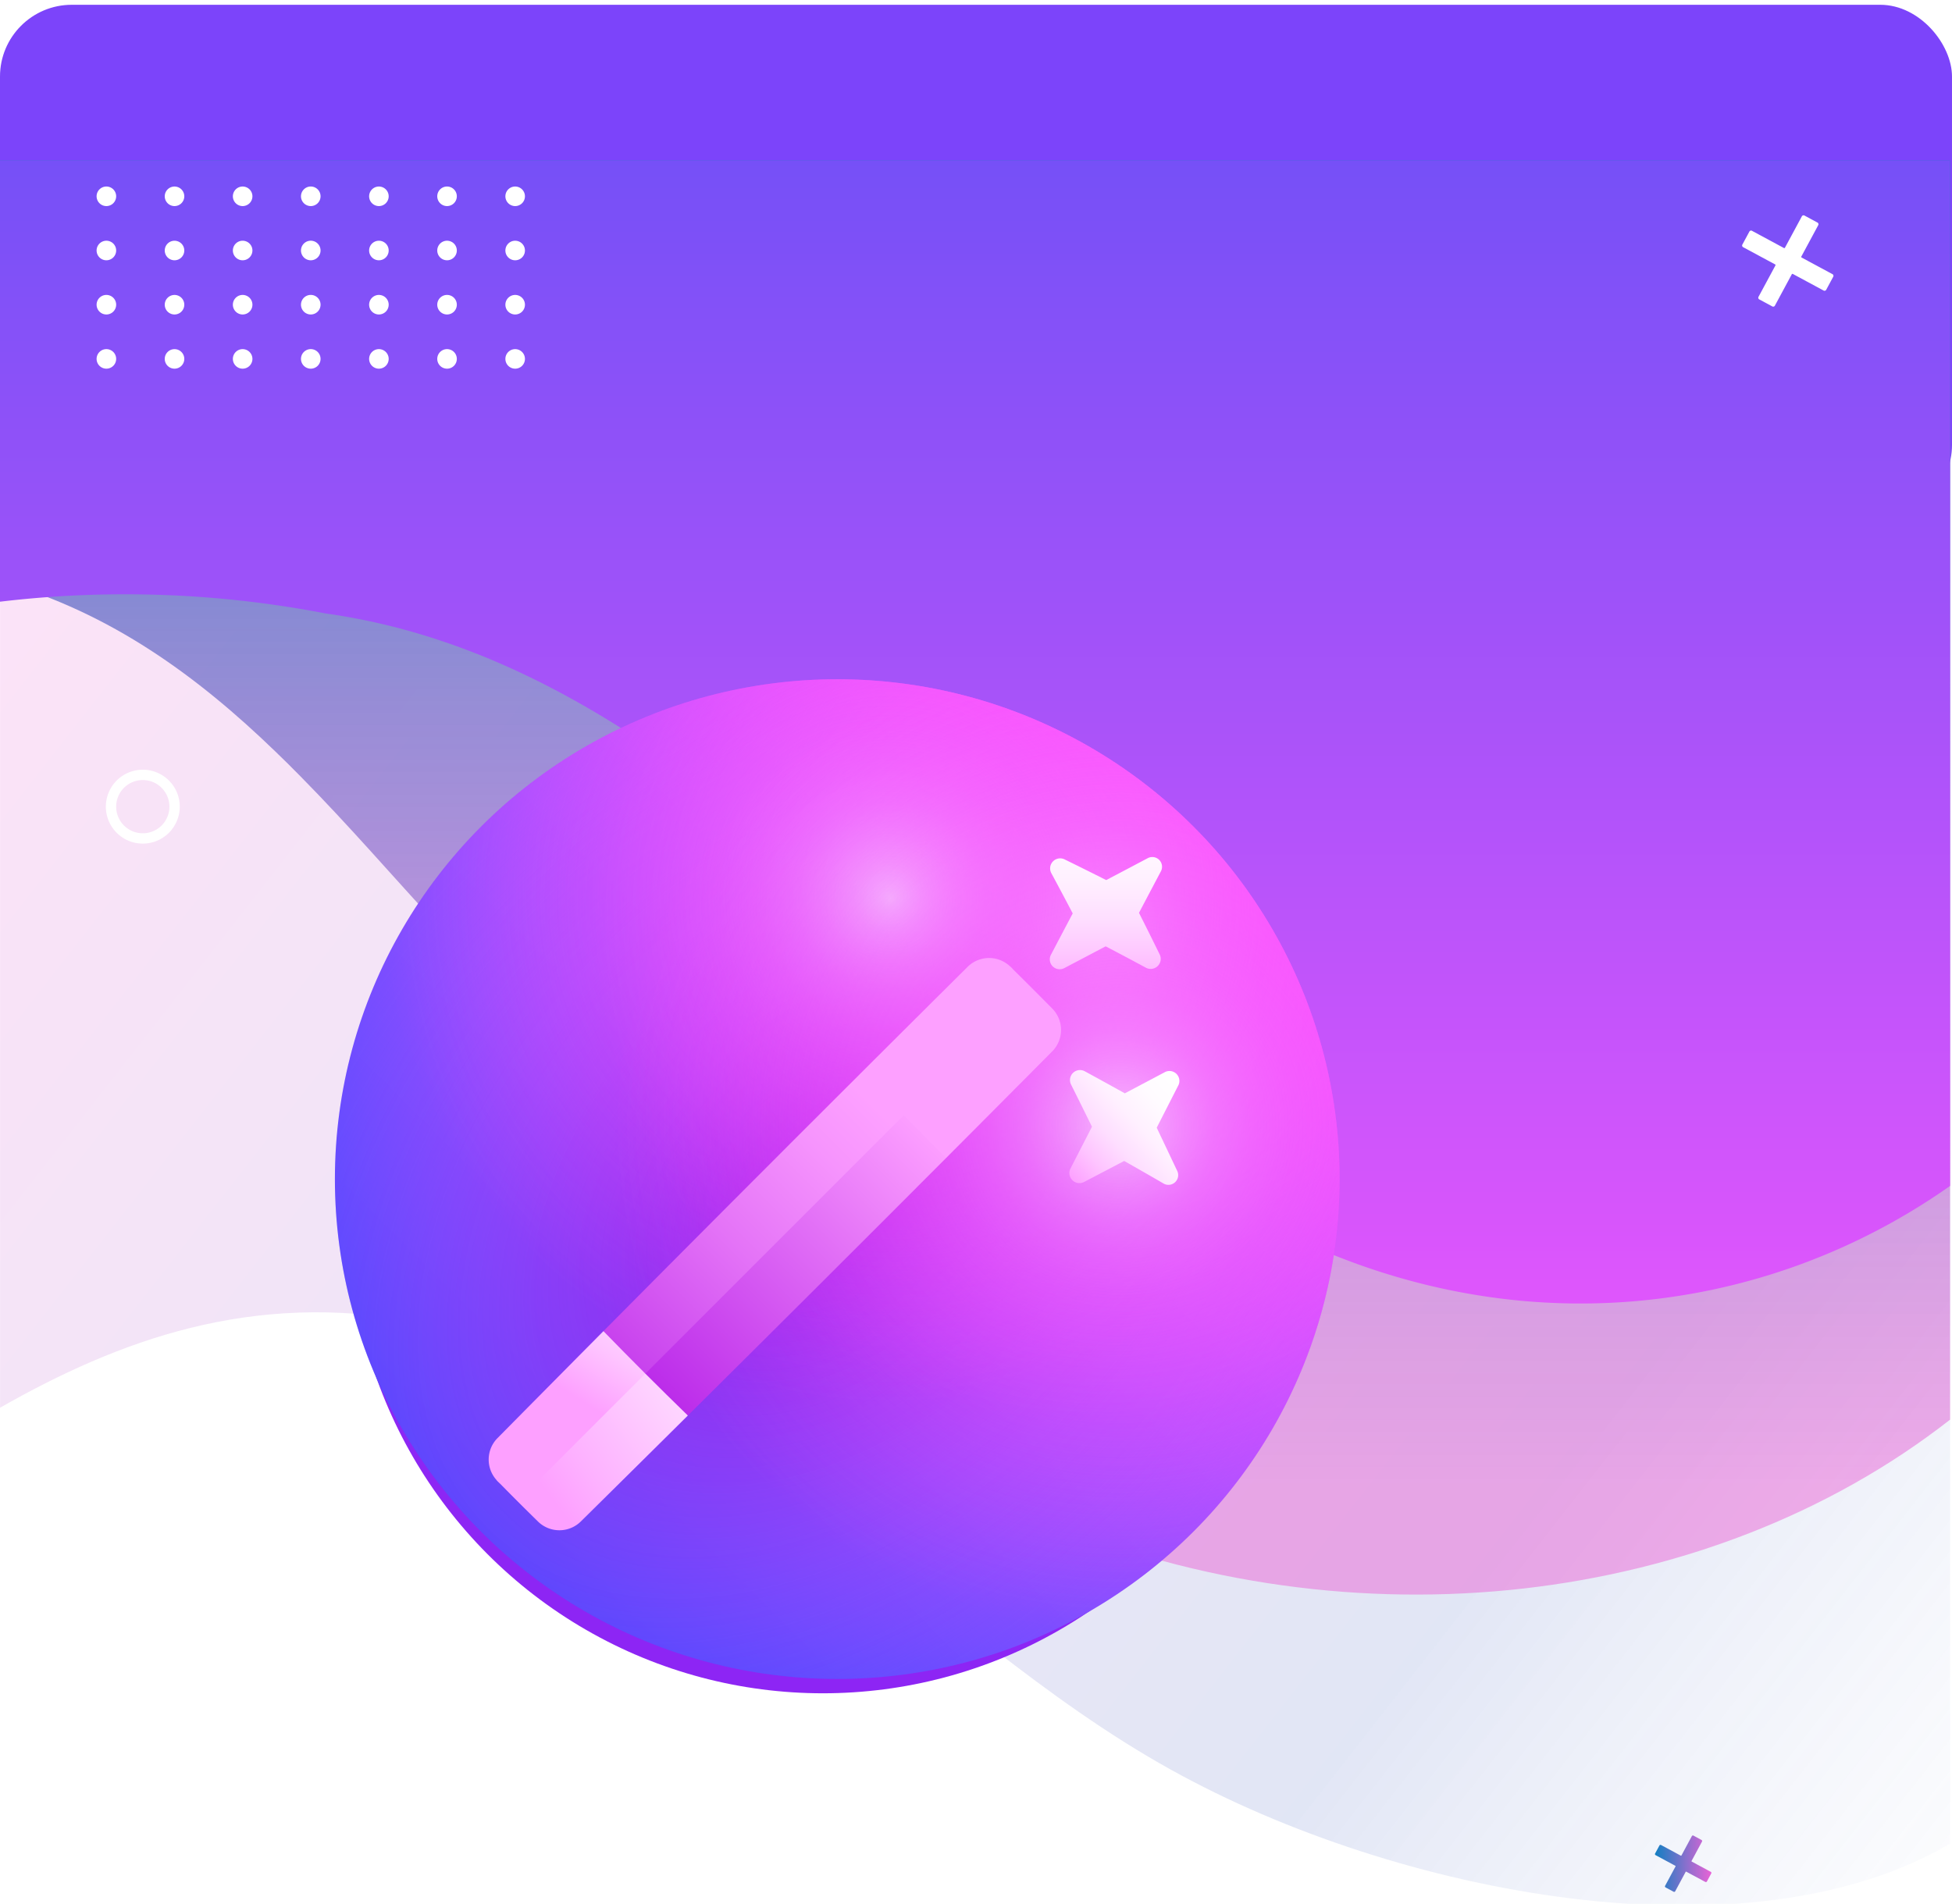 <svg xmlns="http://www.w3.org/2000/svg" xmlns:xlink="http://www.w3.org/1999/xlink" width="408" height="398" viewBox="0 0 408 398">
  <defs>
    <filter id="Rectangle_20" x="-90" y="-89" width="588" height="287" filterUnits="userSpaceOnUse">
      <feOffset dy="1" input="SourceAlpha"/>
      <feGaussianBlur stdDeviation="30" result="blur"/>
      <feFlood flood-color="#1f1f1f" flood-opacity="0.161"/>
      <feComposite operator="in" in2="blur"/>
      <feComposite in="SourceGraphic"/>
    </filter>
    <linearGradient id="linear-gradient" x1="1.244" y1="0.897" x2="0.14" y2="0.096" gradientUnits="objectBoundingBox">
      <stop offset="0" stop-color="#fff" stop-opacity="0"/>
      <stop offset="0.339" stop-color="#5b76c9"/>
      <stop offset="1" stop-color="#e963d6"/>
    </linearGradient>
    <linearGradient id="linear-gradient-2" x1="0.5" y1="-0.109" x2="0.5" y2="0.885" gradientUnits="objectBoundingBox">
      <stop offset="0" stop-color="#127fc2"/>
      <stop offset="1" stop-color="#e963d6" stop-opacity="0.502"/>
    </linearGradient>
    <linearGradient id="linear-gradient-3" x1="0.5" x2="0.5" y2="1" gradientUnits="objectBoundingBox">
      <stop offset="0" stop-color="#6d4ff7"/>
      <stop offset="0" stop-color="#7650f7"/>
      <stop offset="1" stop-color="#e356fc"/>
      <stop offset="1" stop-color="#37287c"/>
    </linearGradient>
    <linearGradient id="linear-gradient-4" y1="0.5" x2="1" y2="0.5" gradientUnits="objectBoundingBox">
      <stop offset="0" stop-color="#127fc2"/>
      <stop offset="1" stop-color="#e963d6"/>
    </linearGradient>
    <linearGradient id="linear-gradient-5" x1="0.5" x2="0.5" y2="1" gradientUnits="objectBoundingBox">
      <stop offset="0" stop-color="#8e28f6"/>
      <stop offset="1" stop-color="#8d25f4"/>
    </linearGradient>
    <filter id="Ellipse_30" x="43" y="126" width="258" height="258" filterUnits="userSpaceOnUse">
      <feOffset dx="3" dy="3" input="SourceAlpha"/>
      <feGaussianBlur stdDeviation="10" result="blur-2"/>
      <feFlood flood-opacity="0.161"/>
      <feComposite operator="in" in2="blur-2"/>
      <feComposite in="SourceGraphic"/>
    </filter>
    <linearGradient id="linear-gradient-6" x1="0.146" y1="0.854" x2="0.854" y2="0.146" gradientUnits="objectBoundingBox">
      <stop offset="0" stop-color="#364aff"/>
      <stop offset="1" stop-color="#fc54ff"/>
    </linearGradient>
    <radialGradient id="radial-gradient" cx="0.5" cy="0.5" r="0.505" gradientTransform="translate(0.673 -0.38) rotate(45) scale(1 1.488)" gradientUnits="objectBoundingBox">
      <stop offset="0.095" stop-color="#8d00db" stop-opacity="0.659"/>
      <stop offset="0.338" stop-color="#b31de7" stop-opacity="0.482"/>
      <stop offset="0.628" stop-color="#db3bf4" stop-opacity="0.271"/>
      <stop offset="0.858" stop-color="#f34dfc" stop-opacity="0.102"/>
      <stop offset="1" stop-color="#fc54ff" stop-opacity="0"/>
    </radialGradient>
    <radialGradient id="radial-gradient-2" cx="0.76" cy="0.241" r="0.505" gradientUnits="objectBoundingBox">
      <stop offset="0" stop-color="#fff" stop-opacity="0.659"/>
      <stop offset="0.019" stop-color="#ffefff" stop-opacity="0.647"/>
      <stop offset="0.07" stop-color="#fecbff" stop-opacity="0.616"/>
      <stop offset="0.128" stop-color="#feabff" stop-opacity="0.576"/>
      <stop offset="0.191" stop-color="#fd8fff" stop-opacity="0.533"/>
      <stop offset="0.263" stop-color="#fd79ff" stop-opacity="0.486"/>
      <stop offset="0.347" stop-color="#fc68ff" stop-opacity="0.431"/>
      <stop offset="0.451" stop-color="#fc5dff" stop-opacity="0.365"/>
      <stop offset="0.596" stop-color="#fc56ff" stop-opacity="0.267"/>
      <stop offset="1" stop-color="#fc54ff" stop-opacity="0"/>
    </radialGradient>
    <radialGradient id="radial-gradient-3" cx="0.553" cy="0.22" r="0.505" xlink:href="#radial-gradient-2"/>
    <radialGradient id="radial-gradient-4" cx="0.782" cy="0.446" r="0.505" xlink:href="#radial-gradient-2"/>
    <linearGradient id="linear-gradient-7" x1="-0.564" y1="-0.127" x2="0.965" y2="-1.451" gradientUnits="objectBoundingBox">
      <stop offset="0" stop-color="#fda0ff"/>
      <stop offset="0.105" stop-color="#fdb0ff"/>
      <stop offset="0.358" stop-color="#fed2ff"/>
      <stop offset="0.598" stop-color="#ffebff"/>
      <stop offset="0.819" stop-color="#fffaff"/>
      <stop offset="1" stop-color="#fff"/>
    </linearGradient>
    <linearGradient id="linear-gradient-8" x1="-0.511" y1="-0.332" x2="0.499" y2="-1.607" gradientUnits="objectBoundingBox">
      <stop offset="0" stop-color="#fda0ff"/>
      <stop offset="0.015" stop-color="#fda3ff"/>
      <stop offset="0.197" stop-color="#fec4ff"/>
      <stop offset="0.385" stop-color="#fedeff"/>
      <stop offset="0.577" stop-color="#fff0ff"/>
      <stop offset="0.778" stop-color="#fffbff"/>
      <stop offset="1" stop-color="#fff"/>
    </linearGradient>
    <linearGradient id="linear-gradient-9" x1="-3.244" y1="1.601" x2="-4.629" y2="0" xlink:href="#linear-gradient-8"/>
    <linearGradient id="linear-gradient-10" x1="-4.666" y1="1.511" x2="-5.856" y2="0.571" xlink:href="#linear-gradient-8"/>
    <linearGradient id="linear-gradient-11" x1="-0.22" y1="0.88" x2="0.777" y2="-0.119" gradientUnits="objectBoundingBox">
      <stop offset="0" stop-color="#b31de7"/>
      <stop offset="0.632" stop-color="#e16ef6"/>
      <stop offset="1" stop-color="#fda0ff"/>
    </linearGradient>
    <linearGradient id="linear-gradient-12" x1="-0.318" y1="1.058" x2="0.767" y2="-0.025" gradientUnits="objectBoundingBox">
      <stop offset="0" stop-color="#b31de7"/>
      <stop offset="0.216" stop-color="#c63fed"/>
      <stop offset="0.577" stop-color="#e473f7"/>
      <stop offset="0.85" stop-color="#f694fd"/>
      <stop offset="1" stop-color="#fda0ff"/>
    </linearGradient>
    <linearGradient id="linear-gradient-13" x1="0.5" y1="1.251" x2="0.5" y2="-0.564" xlink:href="#linear-gradient-8"/>
    <linearGradient id="linear-gradient-15" x1="0.022" y1="0.954" x2="0.98" y2="0.04" xlink:href="#linear-gradient-8"/>
    <clipPath id="clip-Artboard_1">
      <rect width="408" height="398"/>
    </clipPath>
  </defs>
  <g id="Artboard_1" data-name="Artboard – 1" clip-path="url(#clip-Artboard_1)">
    <g id="Group_312" data-name="Group 312" transform="translate(0 33.555)">
      <g id="DATA" transform="translate(0 -33.555)">
        <g transform="matrix(1, 0, 0, 1, 0, 0)" filter="url(#Rectangle_20)">
          <rect id="Rectangle_20-2" data-name="Rectangle 20" width="408" height="107" rx="15" transform="translate(0)" fill="#7c44fa"/>
        </g>
      </g>
      <path id="Path_69" data-name="Path 69" d="M376.831,297.688c67.384,10.7,105.084,64.463,157.73,93.664,47.294,26.232,120.694,40.2,162.782,15.394V54.888h-407.6V315.623C314.335,301.636,342.241,291.107,376.831,297.688Z" transform="translate(-289.73 -54.888)" opacity="0.18" fill="url(#linear-gradient)"/>
      <g id="Group_16" data-name="Group 16" transform="translate(0 0.002)">
        <path id="Path_70" data-name="Path 70" d="M697.336,54.889v263.23c-50.069,39.153-124.719,47.95-189.146,21.139-33.958-13.444-59.272-36.737-79.663-62.182-3.138-3.862-6.125-7.8-9.027-11.739-12.479-17.069-24.405-34.637-38.263-50.6-9.317-10.083-18.6-20.877-28.684-31.091-1.759-1.786-3.516-3.544-5.333-5.278-16.052-15.493-34.279-28.991-57.485-35.53V54.889Z" transform="translate(-289.736 -54.889)" fill="url(#linear-gradient-2)"/>
      </g>
      <path id="Path_71" data-name="Path 71" d="M289.736,54.889v92.232A221.1,221.1,0,0,1,357.8,149.58c76.175,10.7,124.032,85.52,191.418,124.736,51.162,29.489,107.2,23.765,148.119-5.058V54.889Z" transform="translate(-289.736 -54.887)" fill="url(#linear-gradient-3)"/>
      <g id="Group_17" data-name="Group 17" transform="translate(22.122 127.358)">
        <path id="Path_72" data-name="Path 72" d="M307.762,135.523a7.724,7.724,0,1,1,7.726-7.723A7.733,7.733,0,0,1,307.762,135.523Zm0-13.29a5.566,5.566,0,1,0,5.565,5.567A5.573,5.573,0,0,0,307.762,122.233Z" transform="translate(-300.036 -120.074)" fill="#fff"/>
      </g>
      <g id="Group_18" data-name="Group 18" transform="translate(205.647 211.246)">
        <path id="Path_73" data-name="Path 73" d="M390.788,173.483a5.3,5.3,0,1,1,5.3-5.3A5.309,5.309,0,0,1,390.788,173.483Zm0-9.124a3.821,3.821,0,1,0,3.821,3.819A3.825,3.825,0,0,0,390.788,164.359Z" transform="translate(-385.485 -162.877)" fill="#fff"/>
      </g>
      <g id="Group_19" data-name="Group 19" transform="translate(364.129 11.462)">
        <path id="Path_74" data-name="Path 74" d="M472.363,60.3l2.594,1.4a.416.416,0,0,1,.2.636l-3.49,6.476a.164.164,0,0,0,.077.253l6.351,3.421a.418.418,0,0,1,.193.636l-1.4,2.6a.415.415,0,0,1-.636.191l-6.349-3.419a.165.165,0,0,0-.256.075l-3.488,6.476a.413.413,0,0,1-.634.189l-2.6-1.4a.414.414,0,0,1-.189-.634l3.49-6.476a.166.166,0,0,0-.077-.253l-6.6-3.555a.413.413,0,0,1-.187-.636l1.4-2.6a.411.411,0,0,1,.631-.189l6.6,3.555a.16.16,0,0,0,.249-.077l3.488-6.476A.415.415,0,0,1,472.363,60.3Z" transform="translate(-459.274 -60.225)" fill="#fff"/>
      </g>
      <g id="Group_20" data-name="Group 20" transform="translate(345.925 350.171)">
        <path id="Path_75" data-name="Path 75" d="M458.88,234.126l1.6.866a.254.254,0,0,1,.12.391l-2.152,4a.1.1,0,0,0,.045.157l3.924,2.113a.253.253,0,0,1,.116.391l-.861,1.6a.261.261,0,0,1-.4.118l-3.92-2.111a.1.1,0,0,0-.159.047l-2.152,4a.256.256,0,0,1-.393.118l-1.607-.866a.254.254,0,0,1-.114-.391l2.154-4a.105.105,0,0,0-.047-.157l-4.076-2.2a.26.26,0,0,1-.118-.4l.863-1.6a.258.258,0,0,1,.393-.118l4.077,2.2a.1.1,0,0,0,.157-.047l2.152-4A.259.259,0,0,1,458.88,234.126Z" transform="translate(-450.798 -234.079)" fill="url(#linear-gradient-4)"/>
      </g>
      <g id="Group_25" data-name="Group 25" transform="translate(20.193 5.44)">
        <g id="Group_21" data-name="Group 21">
          <path id="Path_76" data-name="Path 76" d="M303.225,59.464a2.044,2.044,0,1,0-2.045,2.043A2.045,2.045,0,0,0,303.225,59.464Z" transform="translate(-299.138 -57.421)" fill="#fff"/>
          <path id="Path_77" data-name="Path 77" d="M309.854,59.464a2.042,2.042,0,1,0-2.042,2.043A2.043,2.043,0,0,0,309.854,59.464Z" transform="translate(-291.527 -57.421)" fill="#fff"/>
          <path id="Path_78" data-name="Path 78" d="M316.484,59.464a2.043,2.043,0,1,0-2.042,2.043A2.042,2.042,0,0,0,316.484,59.464Z" transform="translate(-283.917 -57.421)" fill="#fff"/>
          <path id="Path_79" data-name="Path 79" d="M323.117,59.464a2.045,2.045,0,1,0-2.04,2.043A2.044,2.044,0,0,0,323.117,59.464Z" transform="translate(-276.309 -57.421)" fill="#fff"/>
          <path id="Path_80" data-name="Path 80" d="M329.745,59.464a2.043,2.043,0,1,0-2.043,2.043A2.043,2.043,0,0,0,329.745,59.464Z" transform="translate(-268.697 -57.421)" fill="#fff"/>
          <path id="Path_81" data-name="Path 81" d="M336.377,59.464a2.044,2.044,0,1,0-2.047,2.043A2.044,2.044,0,0,0,336.377,59.464Z" transform="translate(-261.087 -57.421)" fill="#fff"/>
          <path id="Path_82" data-name="Path 82" d="M343.005,59.464a2.043,2.043,0,1,0-2.04,2.043A2.04,2.04,0,0,0,343.005,59.464Z" transform="translate(-253.477 -57.421)" fill="#fff"/>
        </g>
        <g id="Group_22" data-name="Group 22" transform="translate(0 11.33)">
          <path id="Path_83" data-name="Path 83" d="M303.225,64.741a2.044,2.044,0,1,0-2.045,2.043A2.047,2.047,0,0,0,303.225,64.741Z" transform="translate(-299.138 -62.696)" fill="#fff"/>
          <path id="Path_84" data-name="Path 84" d="M309.854,64.741a2.042,2.042,0,1,0-2.042,2.043A2.045,2.045,0,0,0,309.854,64.741Z" transform="translate(-291.527 -62.696)" fill="#fff"/>
          <path id="Path_85" data-name="Path 85" d="M316.484,64.741a2.043,2.043,0,1,0-2.042,2.043A2.044,2.044,0,0,0,316.484,64.741Z" transform="translate(-283.917 -62.696)" fill="#fff"/>
          <path id="Path_86" data-name="Path 86" d="M323.117,64.741a2.045,2.045,0,1,0-2.04,2.043A2.046,2.046,0,0,0,323.117,64.741Z" transform="translate(-276.309 -62.696)" fill="#fff"/>
          <path id="Path_87" data-name="Path 87" d="M329.745,64.741a2.043,2.043,0,1,0-2.043,2.043A2.045,2.045,0,0,0,329.745,64.741Z" transform="translate(-268.697 -62.696)" fill="#fff"/>
          <path id="Path_88" data-name="Path 88" d="M336.377,64.741a2.044,2.044,0,1,0-2.047,2.043A2.046,2.046,0,0,0,336.377,64.741Z" transform="translate(-261.087 -62.696)" fill="#fff"/>
          <path id="Path_89" data-name="Path 89" d="M343.005,64.741a2.043,2.043,0,1,0-2.04,2.043A2.042,2.042,0,0,0,343.005,64.741Z" transform="translate(-253.477 -62.696)" fill="#fff"/>
        </g>
        <g id="Group_23" data-name="Group 23" transform="translate(0 22.661)">
          <path id="Path_90" data-name="Path 90" d="M303.225,70.017a2.044,2.044,0,1,0-2.045,2.043A2.045,2.045,0,0,0,303.225,70.017Z" transform="translate(-299.138 -67.972)" fill="#fff"/>
          <path id="Path_91" data-name="Path 91" d="M309.854,70.017a2.042,2.042,0,1,0-2.042,2.043A2.044,2.044,0,0,0,309.854,70.017Z" transform="translate(-291.527 -67.972)" fill="#fff"/>
          <path id="Path_92" data-name="Path 92" d="M316.484,70.017a2.043,2.043,0,1,0-2.042,2.043A2.042,2.042,0,0,0,316.484,70.017Z" transform="translate(-283.917 -67.972)" fill="#fff"/>
          <path id="Path_93" data-name="Path 93" d="M323.117,70.017a2.045,2.045,0,1,0-2.04,2.043A2.045,2.045,0,0,0,323.117,70.017Z" transform="translate(-276.309 -67.972)" fill="#fff"/>
          <path id="Path_94" data-name="Path 94" d="M329.745,70.017a2.043,2.043,0,1,0-2.043,2.043A2.044,2.044,0,0,0,329.745,70.017Z" transform="translate(-268.697 -67.972)" fill="#fff"/>
          <path id="Path_95" data-name="Path 95" d="M336.377,70.017a2.044,2.044,0,1,0-2.047,2.043A2.044,2.044,0,0,0,336.377,70.017Z" transform="translate(-261.087 -67.972)" fill="#fff"/>
          <path id="Path_96" data-name="Path 96" d="M343.005,70.017a2.043,2.043,0,1,0-2.04,2.043A2.04,2.04,0,0,0,343.005,70.017Z" transform="translate(-253.477 -67.972)" fill="#fff"/>
        </g>
        <g id="Group_24" data-name="Group 24" transform="translate(0 33.993)">
          <path id="Path_97" data-name="Path 97" d="M303.225,75.291a2.044,2.044,0,1,0-2.045,2.043A2.045,2.045,0,0,0,303.225,75.291Z" transform="translate(-299.138 -73.248)" fill="#fff"/>
          <path id="Path_98" data-name="Path 98" d="M309.854,75.291a2.042,2.042,0,1,0-2.042,2.043A2.043,2.043,0,0,0,309.854,75.291Z" transform="translate(-291.527 -73.248)" fill="#fff"/>
          <path id="Path_99" data-name="Path 99" d="M316.484,75.291a2.043,2.043,0,1,0-2.042,2.043A2.042,2.042,0,0,0,316.484,75.291Z" transform="translate(-283.917 -73.248)" fill="#fff"/>
          <path id="Path_100" data-name="Path 100" d="M323.117,75.291a2.045,2.045,0,1,0-2.04,2.043A2.044,2.044,0,0,0,323.117,75.291Z" transform="translate(-276.309 -73.248)" fill="#fff"/>
          <path id="Path_101" data-name="Path 101" d="M329.745,75.291a2.043,2.043,0,1,0-2.043,2.043A2.043,2.043,0,0,0,329.745,75.291Z" transform="translate(-268.697 -73.248)" fill="#fff"/>
          <path id="Path_102" data-name="Path 102" d="M336.377,75.291a2.044,2.044,0,1,0-2.047,2.043A2.044,2.044,0,0,0,336.377,75.291Z" transform="translate(-261.087 -73.248)" fill="#fff"/>
          <path id="Path_103" data-name="Path 103" d="M343.005,75.291a2.043,2.043,0,1,0-2.04,2.043A2.04,2.04,0,0,0,343.005,75.291Z" transform="translate(-253.477 -73.248)" fill="#fff"/>
        </g>
      </g>
      <g transform="matrix(1, 0, 0, 1, 0, -33.56)" filter="url(#Ellipse_30)">
        <circle id="Ellipse_30-2" data-name="Ellipse 30" cx="99" cy="99" r="99" transform="translate(70 153)" fill="url(#linear-gradient-5)"/>
      </g>
      <g id="magic-wand" transform="translate(70.443 108.467)">
        <ellipse id="Ellipse_31" data-name="Ellipse 31" cx="105" cy="104.5" rx="105" ry="104.5" transform="translate(-0.443 -0.023)" fill="url(#linear-gradient-6)"/>
        <ellipse id="Ellipse_32" data-name="Ellipse 32" cx="105" cy="104.5" rx="105" ry="104.5" transform="translate(-0.443 -0.023)" fill="url(#radial-gradient)"/>
        <ellipse id="Ellipse_33" data-name="Ellipse 33" cx="105" cy="104.5" rx="105" ry="104.5" transform="translate(-0.443 -0.023)" fill="url(#radial-gradient-2)"/>
        <ellipse id="Ellipse_34" data-name="Ellipse 34" cx="105" cy="104.5" rx="105" ry="104.5" transform="translate(-0.443 -0.023)" fill="url(#radial-gradient-3)"/>
        <ellipse id="Ellipse_35" data-name="Ellipse 35" cx="105" cy="104.5" rx="105" ry="104.5" transform="translate(-0.443 -0.023)" fill="url(#radial-gradient-4)"/>
        <path id="Path_108" data-name="Path 108" d="M81.655,357.658q4.291,4.393,8.684,8.684a6.389,6.389,0,0,0,8.89-.151q11.177-11.042,22.329-22.108-2.248-10.951-4.4-22.1Q99.392,339.806,81.655,357.658Z" transform="translate(-48.229 -190.178)" fill="url(#linear-gradient-7)"/>
        <path id="Path_109" data-name="Path 109" d="M101.421,332.844Q90.356,344,79.313,355.173a6.389,6.389,0,0,0-.151,8.89,6.166,6.166,0,0,0,8.767-.083l31.153-31.153Q110.206,332.851,101.421,332.844Z" transform="translate(-45.737 -196.583)" fill="url(#linear-gradient-8)"/>
        <path id="Path_110" data-name="Path 110" d="M292.35,146.691q4.442,4.381,8.822,8.822a6.366,6.366,0,0,1-.062,8.917q-11.07,11.148-22.165,22.271-11.075-2.25-22.223-4.46Q274.521,164.451,292.35,146.691Z" transform="translate(-151.631 -86.642)" fill="url(#linear-gradient-9)"/>
        <path id="Path_111" data-name="Path 111" d="M267.568,166.333q11.124-11.094,22.271-22.165a6.366,6.366,0,0,1,8.917-.062,6.236,6.236,0,0,1-.024,8.846L267.58,184.105Q267.58,175.205,267.568,166.333Z" transform="translate(-158.038 -84.058)" fill="url(#linear-gradient-10)"/>
        <path id="Path_112" data-name="Path 112" d="M157.429,276.658q4.411,4.411,8.884,8.761,27.064-26.853,53.986-53.847-4.425-4.466-8.871-8.913l-8.9.006q-22.55,22.53-45.051,45.109Q157.449,272.226,157.429,276.658Z" transform="translate(-92.985 -131.513)" fill="url(#linear-gradient-11)"/>
        <path id="Path_113" data-name="Path 113" d="M198.787,209.86q-4.446-4.446-8.912-8.871-26.993,26.922-53.847,53.986,4.35,4.473,8.761,8.884Z" transform="translate(-80.344 -118.713)" fill="url(#linear-gradient-12)"/>
        <path id="Path_114" data-name="Path 114" d="M387.15,93.757q-2.285,4.32-4.565,8.652,2.173,4.3,4.308,8.66a2.1,2.1,0,0,1-2.806,2.841q-4.206-2.273-8.469-4.5-4.307,2.274-8.628,4.545a2.067,2.067,0,0,1-2.8-2.8q2.271-4.32,4.545-8.628-2.232-4.262-4.5-8.469a2.1,2.1,0,0,1,2.841-2.806q4.356,2.136,8.66,4.308,4.332-2.28,8.652-4.565A2.032,2.032,0,0,1,387.15,93.757Z" transform="translate(-214.962 -53.594)" fill="url(#linear-gradient-13)"/>
        <path id="Path_115" data-name="Path 115" d="M277.383,84.89q-2.234,4.211-4.471,8.449,2.336,4.186,4.637,8.421a2.091,2.091,0,0,1-2.834,2.8q-4.38-2.185-8.785-4.356-4.355,2.241-8.7,4.473a2.1,2.1,0,0,1-2.888-2.75q2.218-4.24,4.431-8.454-2.362-4.177-4.761-8.305a2.039,2.039,0,0,1,2.8-2.726q4.466,2.11,8.913,4.229,4.362-2.223,8.735-4.458a2.076,2.076,0,0,1,2.92,2.675Z" transform="translate(-149.868 -48.411)" fill="url(#linear-gradient-13)"/>
        <path id="Path_116" data-name="Path 116" d="M393.979,199.893q-4.211,2.234-8.449,4.471-4.187-2.336-8.421-4.637a2.091,2.091,0,0,0-2.8,2.834q2.185,4.38,4.356,8.785-2.241,4.355-4.473,8.7a2.1,2.1,0,0,0,2.75,2.888q4.24-2.219,8.454-4.431,4.177,2.362,8.305,4.761a2.039,2.039,0,0,0,2.726-2.8q-2.11-4.466-4.229-8.913,2.223-4.362,4.458-8.735A2.076,2.076,0,0,0,393.979,199.893Z" transform="translate(-220.868 -117.817)" fill="url(#linear-gradient-15)"/>
      </g>
    </g>
  </g>
</svg>
